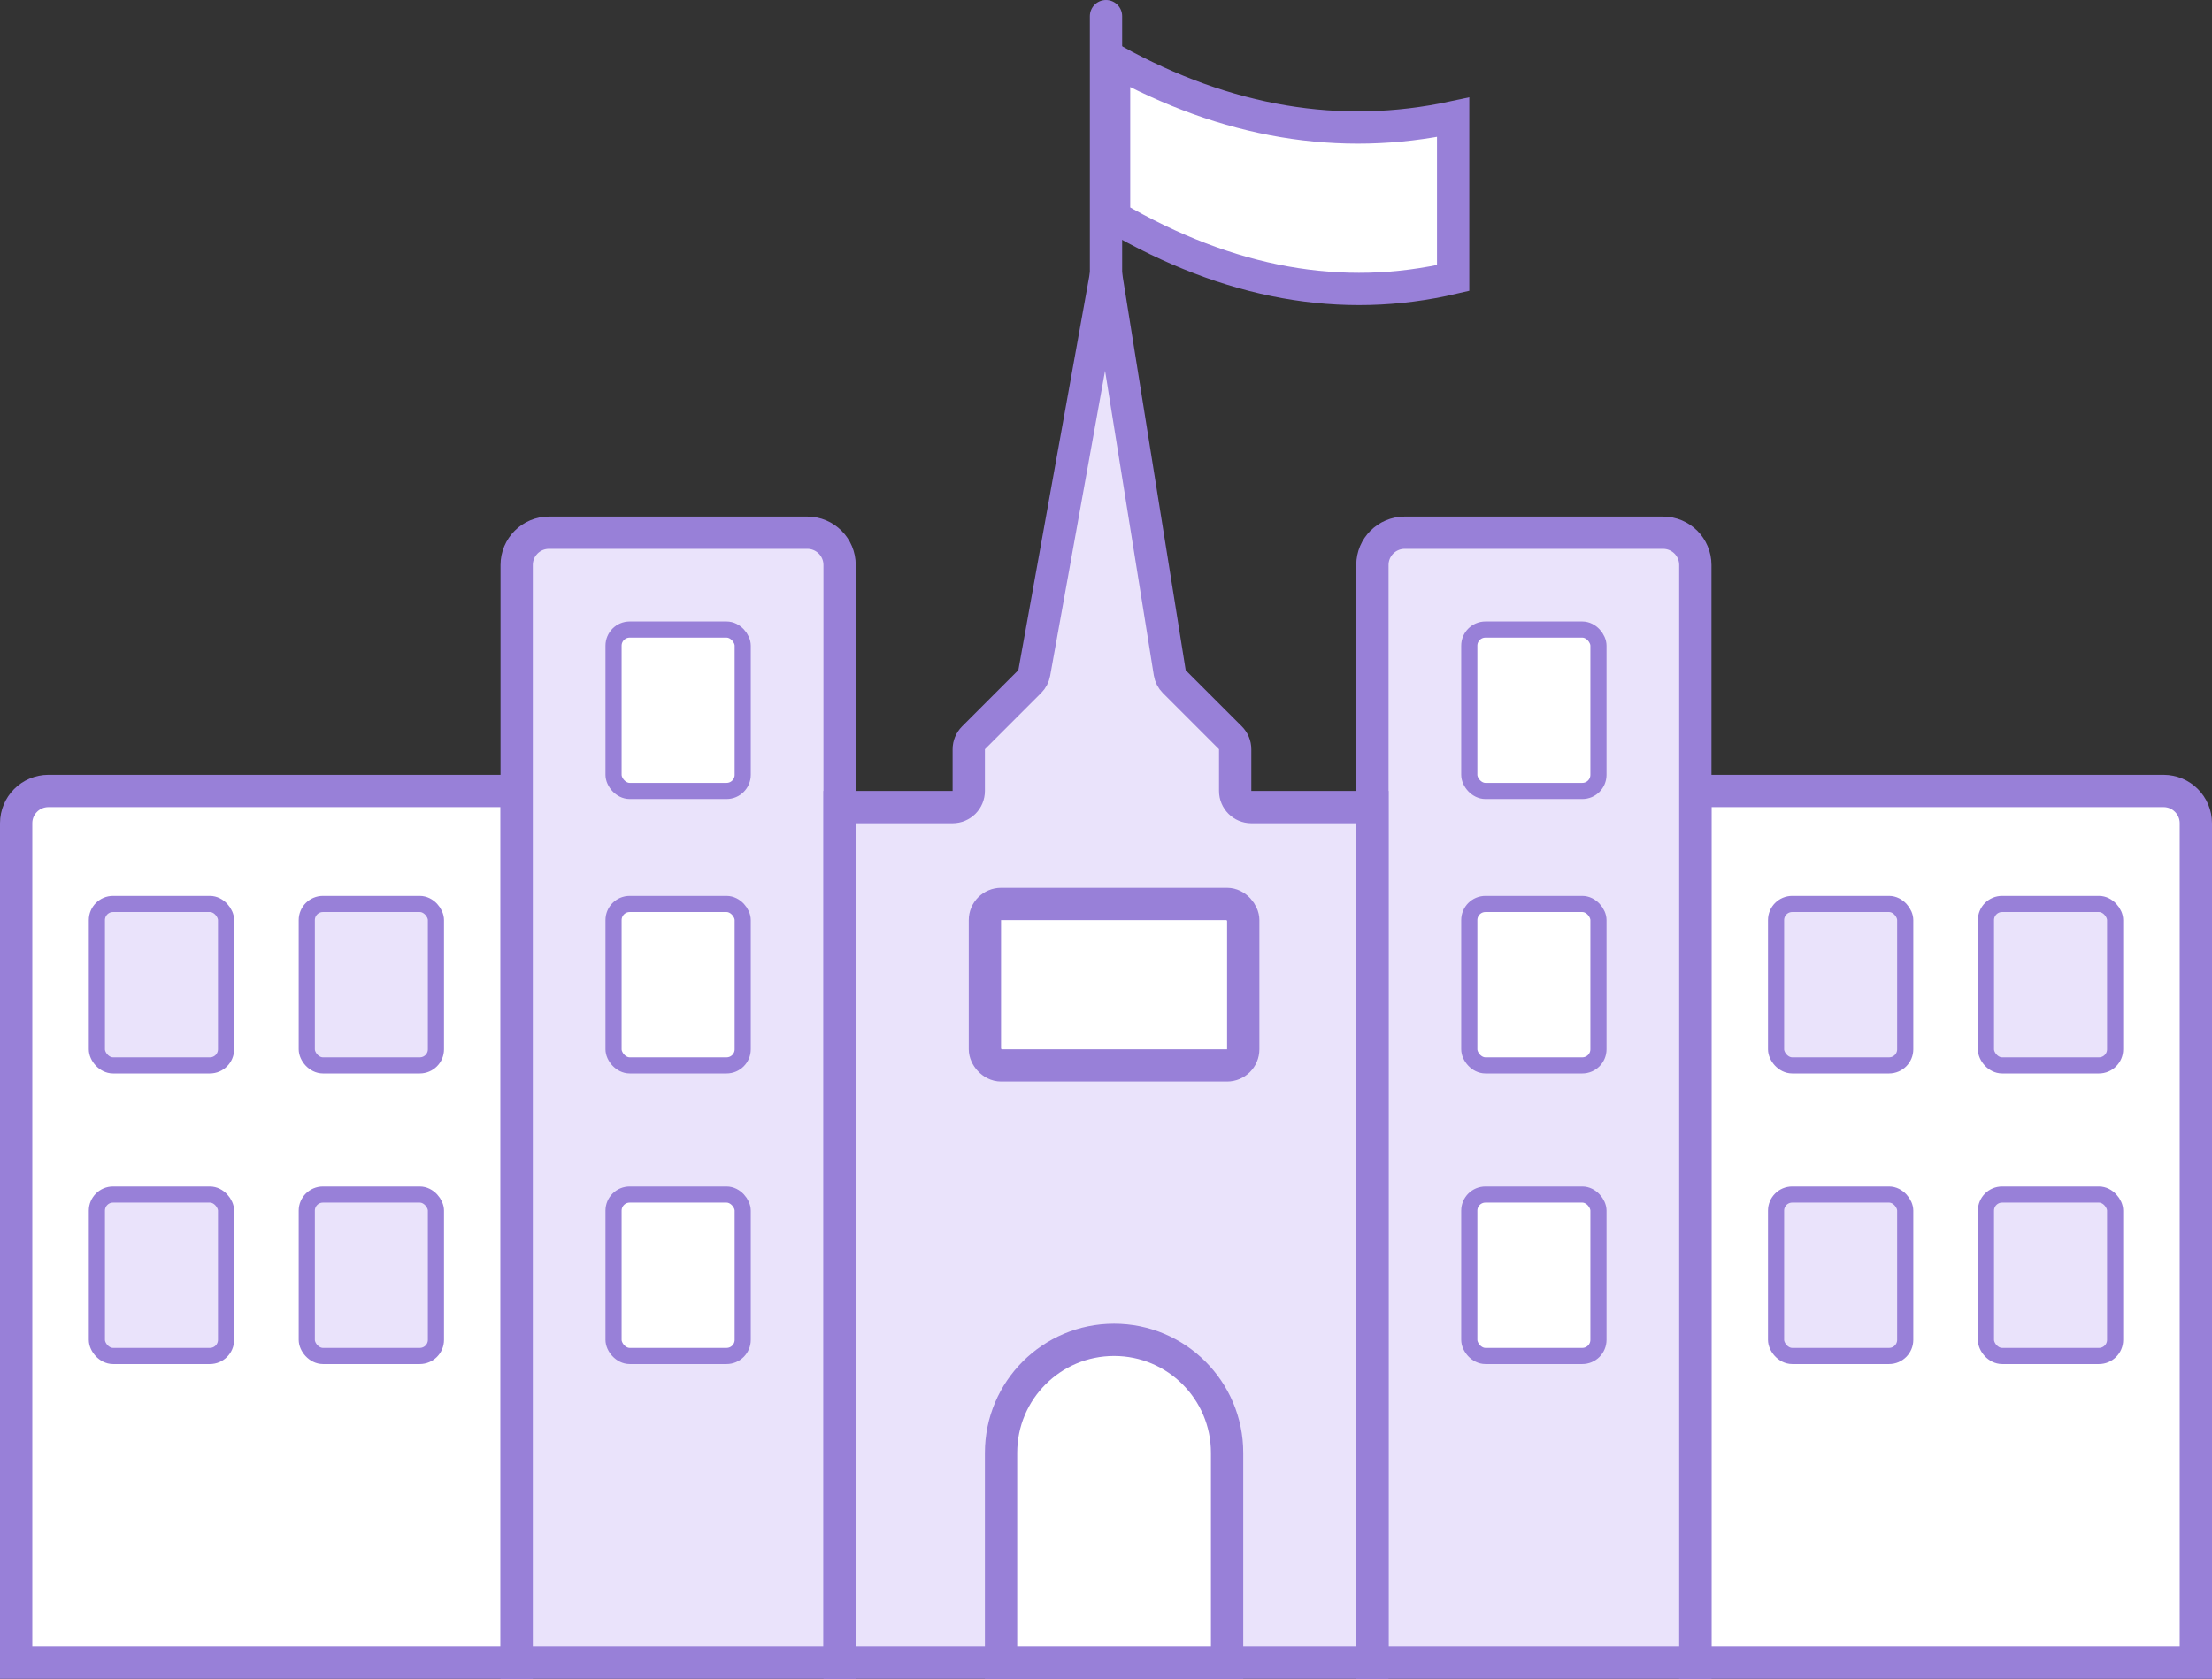 <?xml version="1.0" encoding="UTF-8"?>
<svg width="137px" height="104px" viewBox="0 0 137 104" version="1.1" xmlns="http://www.w3.org/2000/svg" xmlns:xlink="http://www.w3.org/1999/xlink">
    <rect x="0" y="0" width="137" height="104" fill="#333333" stroke="none"/>
    <!-- Generator: Sketch 52.2 (67145) - http://www.bohemiancoding.com/sketch -->
    <title>Illustration</title>
    <desc>Created with Sketch.</desc>
    <g id="Website" stroke="none" stroke-width="1" fill="none" fill-rule="evenodd">
        <g id="Halo" transform="translate(-651, -3120)" fill-rule="nonzero">
            <g id="Section-4" transform="translate(220, 3000)">
                <g id="For-Universities" transform="translate(341, 121)">
                    <g id="Illustration">
                        <g transform="translate(91, 0)">
                            <g id="Right-2" transform="translate(104, 48)" stroke="#9880D8">
                                <path d="M0,0 L29,0 C30.105,-2.02906125e-16 31,0.895 31,2 L31,54 L0,54 L0,0 Z" id="Rectangle" stroke-width="2" fill="#FFFFFF"></path>
                                <rect id="Rectangle-Copy-2" fill="#EAE3FB" x="5" y="7" width="8" height="10" rx="1"></rect>
                                <rect id="Rectangle-Copy-2" fill="#EAE3FB" x="18" y="7" width="8" height="10" rx="1"></rect>
                                <rect id="Rectangle-Copy-2" fill="#EAE3FB" x="5" y="25" width="8" height="10" rx="1"></rect>
                                <rect id="Rectangle-Copy-2" fill="#EAE3FB" x="18" y="25" width="8" height="10" rx="1"></rect>
                            </g>
                            <g id="Left-2" transform="translate(0, 48)" stroke="#9880D8">
                                <path d="M2,0 L31,0 L31,54 L0,54 L0,2 C-1.3527075e-16,0.895 0.895,2.02906125e-16 2,0 Z" id="Rectangle" stroke-width="2" fill="#FFFFFF"></path>
                                <rect id="Rectangle-Copy-2" fill="#EAE3FB" x="5" y="7" width="8" height="10" rx="1"></rect>
                                <rect id="Rectangle-Copy-2" fill="#EAE3FB" x="18" y="7" width="8" height="10" rx="1"></rect>
                                <rect id="Rectangle-Copy-2" fill="#EAE3FB" x="5" y="25" width="8" height="10" rx="1"></rect>
                                <rect id="Rectangle-Copy-2" fill="#EAE3FB" x="18" y="25" width="8" height="10" rx="1"></rect>
                            </g>
                            <g id="Left-1" transform="translate(31, 32)" stroke="#9880D8">
                                <path d="M2,0 L18,0 C19.105,-2.02906125e-16 20,0.895 20,2 L20,70 L0,70 L0,2 C-1.3527075e-16,0.895 0.895,2.02906125e-16 2,0 Z" id="Rectangle" stroke-width="2" fill="#EAE3FB"></path>
                                <rect id="Rectangle" fill="#FFFFFF" x="6" y="6" width="8" height="10" rx="1"></rect>
                                <rect id="Rectangle" fill="#FFFFFF" x="6" y="23" width="8" height="10" rx="1"></rect>
                                <rect id="Rectangle" fill="#FFFFFF" x="6" y="41" width="8" height="10" rx="1"></rect>
                            </g>
                            <g id="Right-1" transform="translate(84, 32)" stroke="#9880D8">
                                <path d="M2,0 L18,0 C19.105,-2.02906125e-16 20,0.895 20,2 L20,70 L0,70 L0,2 C-1.3527075e-16,0.895 0.895,2.02906125e-16 2,0 Z" id="Rectangle" stroke-width="2" fill="#EAE3FB"></path>
                                <rect id="Rectangle" fill="#FFFFFF" x="6" y="6" width="8" height="10" rx="1"></rect>
                                <rect id="Rectangle" fill="#FFFFFF" x="6" y="23" width="8" height="10" rx="1"></rect>
                                <rect id="Rectangle" fill="#FFFFFF" x="6" y="41" width="8" height="10" rx="1"></rect>
                            </g>
                            <g id="Center" transform="translate(51, 0)">
                                <path d="M0,49 L7,49 C7.552,49 8,48.552 8,48 L8,45.414 C8,45.149 8.105,44.895 8.293,44.707 L11.778,41.222 C11.923,41.077 12.019,40.892 12.056,40.692 L16.5,16 L20.449,40.68 C20.482,40.888 20.58,41.08 20.729,41.229 L24.207,44.707 C24.395,44.895 24.5,45.149 24.5,45.414 L24.5,48 C24.5,48.552 24.948,49 25.5,49 L33,49 L33,102 L0,102 L0,49 Z" id="Rectangle" stroke="#9880D8" stroke-width="2" fill="#EAE3FB"></path>
                                <g id="Group-29" transform="translate(9, 55)">
                                    <rect id="Rectangle" stroke="#9880D8" stroke-width="2" fill="#FFFFFF" x="0" y="0" width="16" height="10" rx="1"></rect>
                                    <rect id="Rectangle" x="8" y="1" width="7" height="8"></rect>
                                </g>
                                <path d="M17,82 L17,82 C20.866,82 24,85.134 24,89 L24,102 L10,102 L10,89 C10,85.134 13.134,82 17,82 Z" id="Rectangle" stroke="#9880D8" stroke-width="2" fill="#FFFFFF"></path>
                                <g id="Flag" transform="translate(16, 0)" stroke="#9880D8" stroke-width="2">
                                    <path d="M1,2.737 L1,12.429 C8.13,16.58 15.114,17.833 22,16.219 L22,6.266 C14.988,7.774 7.975,6.591 1,2.737 Z" id="Rectangle" fill="#FFFFFF"></path>
                                    <path d="M0.5,0 L0.5,20" id="Line-8" stroke-linecap="round"></path>
                                </g>
                            </g>
                        </g>
                    </g>
                </g>
            </g>
        </g>
    </g>
</svg>